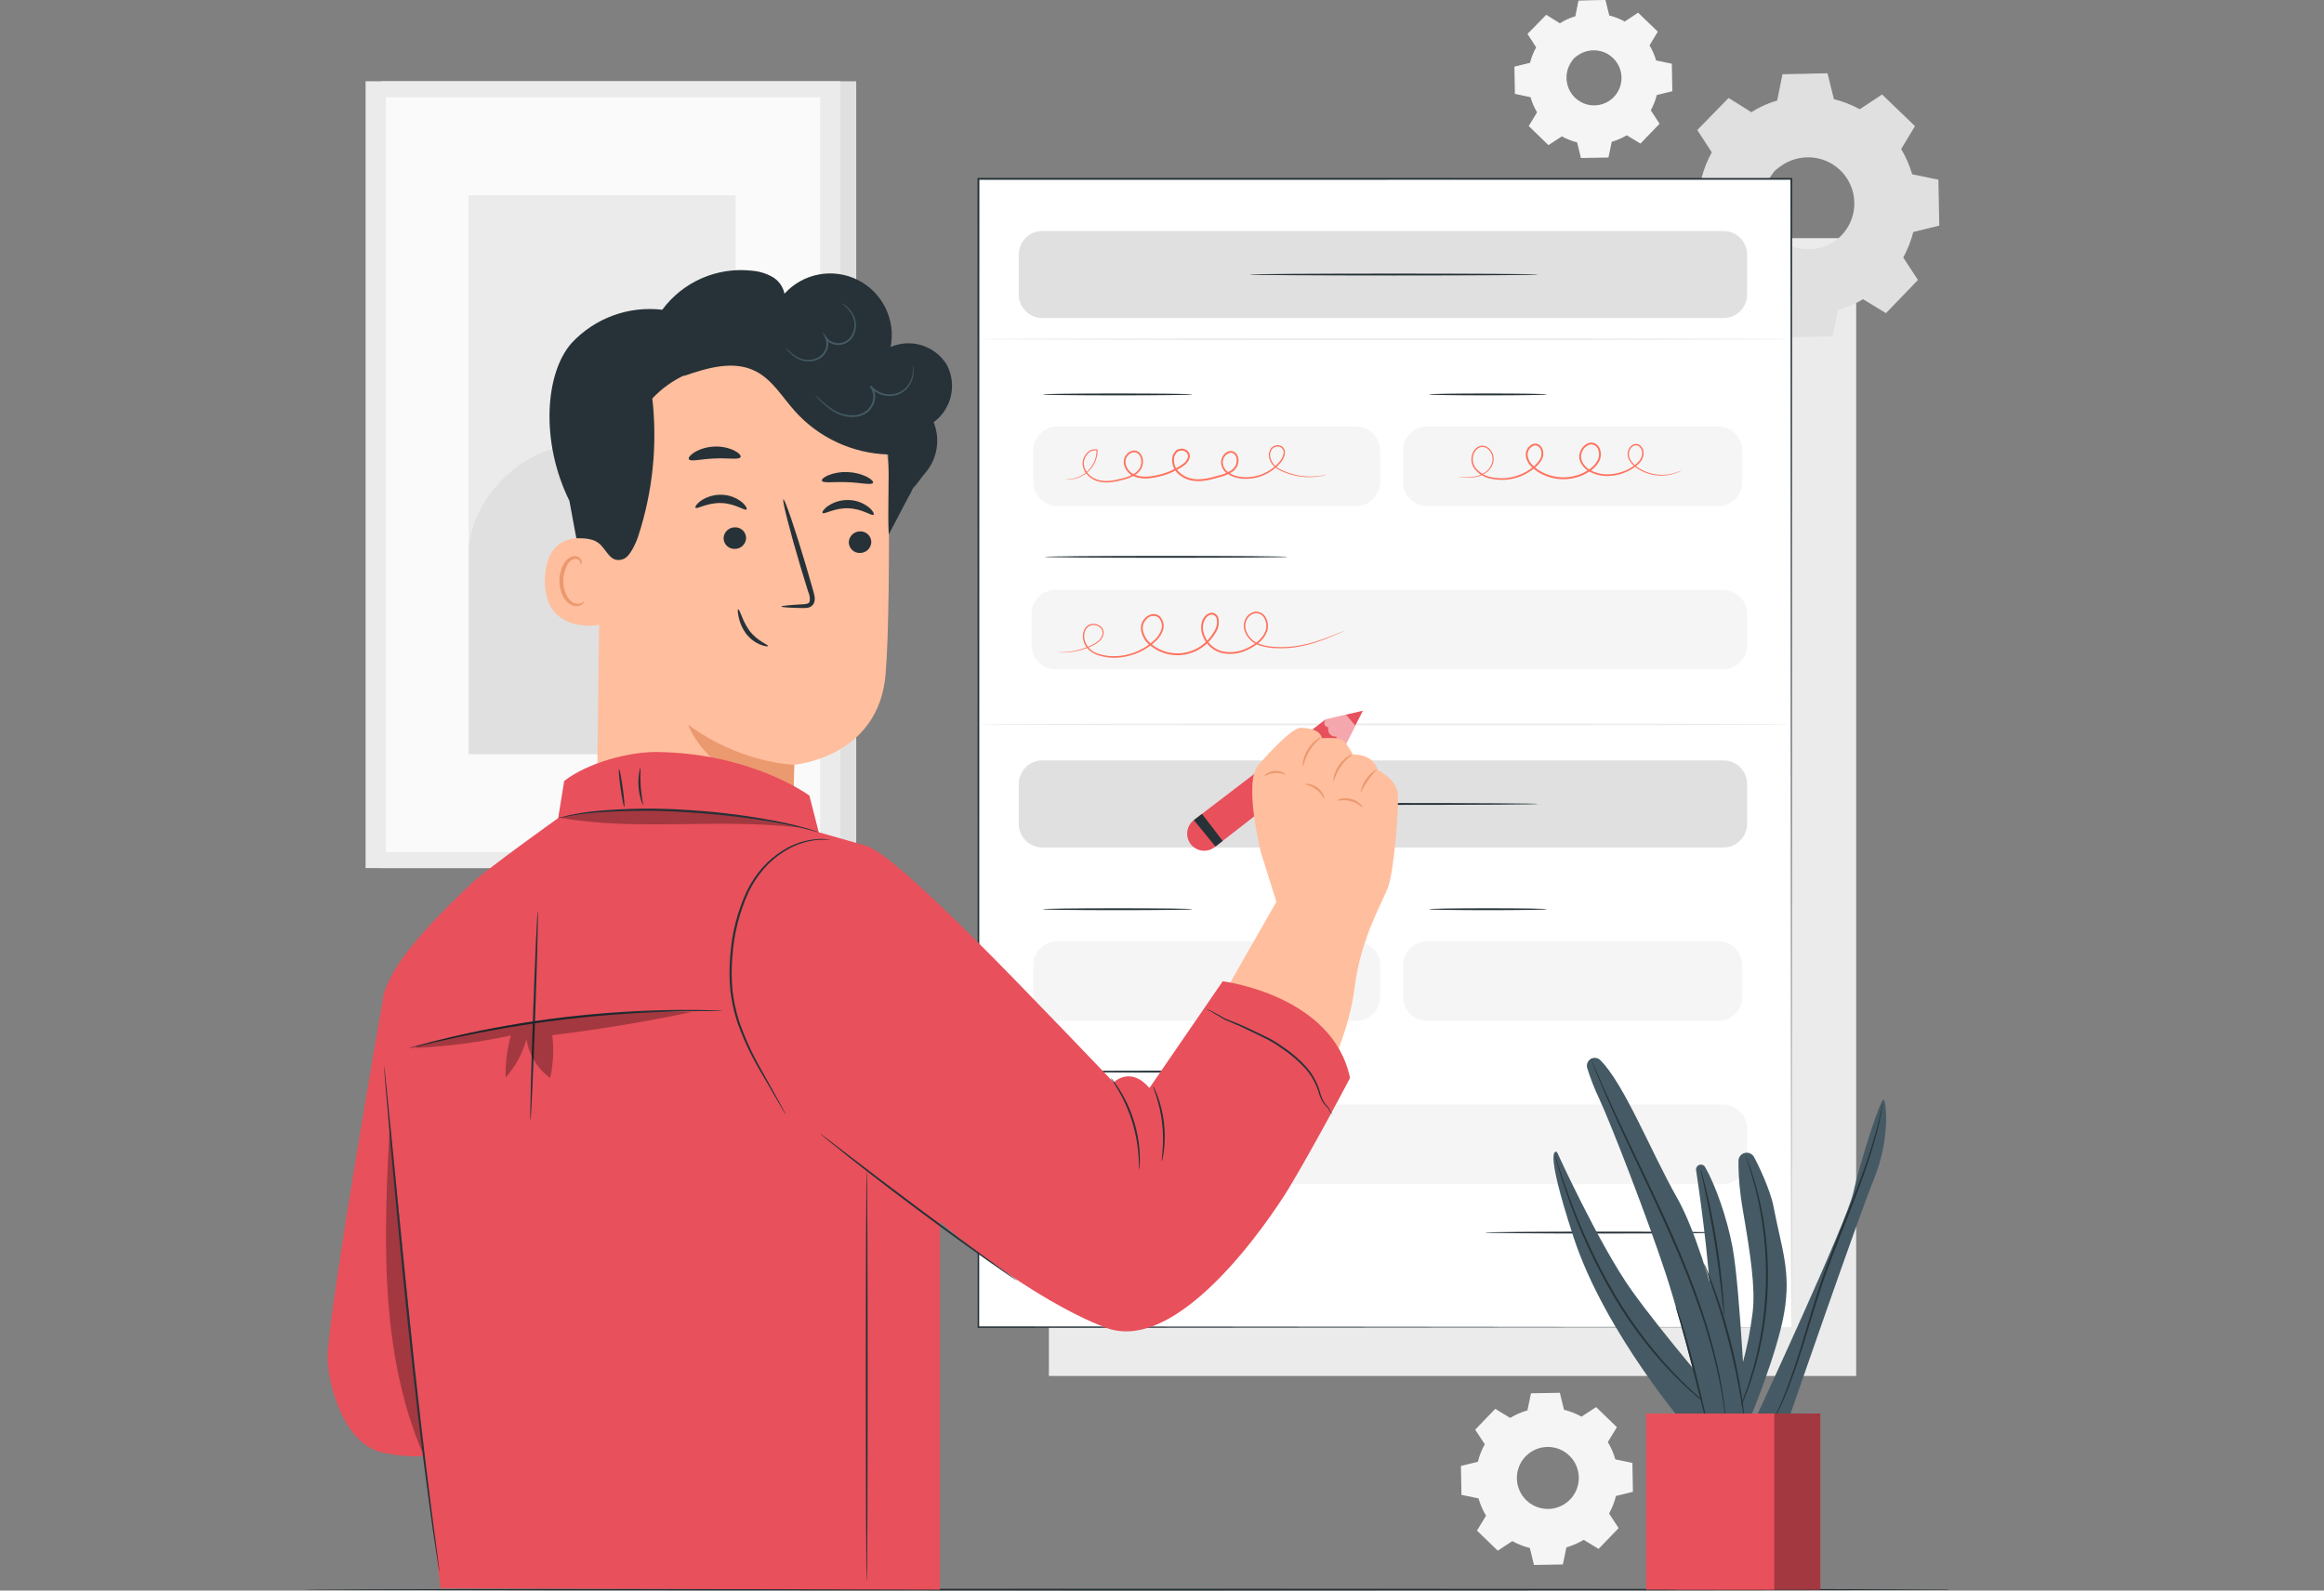 <svg width="650" height="445" viewBox="0 0 650 445" fill="none" xmlns="http://www.w3.org/2000/svg">
<rect x="0" y="0" width="650" height="445" fill="#808080" stroke="none"/>
<g clip-path="url(#clip0_16889_14361)">
<path d="M519.153 66.633H293.362V384.965H519.153V66.633Z" fill="#EBEBEB"/>
<path d="M489.833 31.408C492.126 30.021 494.594 28.947 497.172 28.214L498.683 20.939L510.957 20.724L512.723 27.94C515.325 28.581 517.83 29.568 520.171 30.874L526.374 26.802L535.205 35.341L531.36 41.69C532.746 43.987 533.818 46.459 534.55 49.041L541.813 50.555L542.029 62.846L534.823 64.615C534.182 67.22 533.197 69.727 531.893 72.071L535.958 78.283L527.433 87.127L521.091 83.276C518.797 84.664 516.329 85.738 513.751 86.47L512.239 93.745L499.965 93.96L498.199 86.743C495.597 86.102 493.093 85.115 490.752 83.81L484.549 87.881L475.718 79.343L479.563 72.993C478.177 70.696 477.104 68.224 476.373 65.643L469.109 64.129L468.893 51.839L476.1 50.069C476.741 47.464 477.726 44.956 479.03 42.612L474.964 36.401L483.49 27.557L489.833 31.408ZM496.375 47.781C494.566 49.657 493.354 52.028 492.89 54.595C492.427 57.161 492.735 59.808 493.773 62.199C494.812 64.591 496.536 66.62 498.727 68.031C500.917 69.442 503.476 70.17 506.081 70.124C508.685 70.078 511.217 69.26 513.356 67.773C515.496 66.287 517.147 64.198 518.102 61.771C519.056 59.344 519.27 56.689 518.717 54.14C518.164 51.592 516.869 49.264 514.995 47.453C513.751 46.25 512.283 45.304 510.674 44.67C509.065 44.036 507.347 43.725 505.618 43.755C503.888 43.786 502.182 44.157 500.597 44.847C499.011 45.538 497.576 46.535 496.375 47.781Z" fill="#E0E0E0"/>
<path d="M496.374 47.781C497.067 46.932 497.896 46.204 498.826 45.626C501.369 43.974 504.404 43.255 507.417 43.592C509.5 43.813 511.5 44.525 513.256 45.669C515.278 46.989 516.908 48.829 517.978 50.996C519.16 53.4 519.603 56.101 519.25 58.757C518.877 61.619 517.595 64.284 515.593 66.361C513.592 68.437 510.977 69.814 508.134 70.288C505.495 70.735 502.783 70.387 500.342 69.288C498.142 68.294 496.248 66.726 494.859 64.749C493.656 63.032 492.875 61.055 492.581 58.978C492.139 55.976 492.75 52.912 494.31 50.31C494.854 49.359 495.552 48.504 496.374 47.781C496.445 47.841 495.579 48.646 494.564 50.456C493.152 53.028 492.639 56 493.109 58.898C493.449 61.023 494.315 63.029 495.628 64.733C496.941 66.436 498.659 67.784 500.626 68.651C502.944 69.675 505.513 69.991 508.009 69.558C510.693 69.101 513.16 67.797 515.05 65.836C516.941 63.875 518.155 61.36 518.517 58.658C518.86 56.145 518.455 53.586 517.353 51.303C516.418 49.365 515.013 47.693 513.266 46.438C511.52 45.184 509.488 44.388 507.355 44.123C504.446 43.754 501.498 44.371 498.981 45.876C497.209 46.955 496.437 47.85 496.374 47.781Z" fill="#E0E0E0"/>
<path d="M489.83 31.408C489.688 31.347 489.552 31.274 489.421 31.191C489.123 31.019 488.723 30.787 488.205 30.487C487.096 29.832 485.503 28.889 483.426 27.661L483.574 27.641C481.404 29.918 478.551 32.912 475.1 36.534L475.122 36.296C476.362 38.173 477.739 40.259 479.213 42.491L479.287 42.602L479.222 42.721C477.937 45.051 476.968 47.542 476.339 50.128L476.304 50.274L476.157 50.31C473.913 50.868 471.483 51.472 468.956 52.1L469.161 51.834C469.237 55.704 469.319 59.811 469.404 64.123L469.168 63.837C471.417 64.302 473.895 64.812 476.434 65.337L476.619 65.375L476.671 65.557C477.401 68.109 478.466 70.553 479.839 72.824L479.941 72.993L479.839 73.162C478.65 75.132 477.339 77.305 476.004 79.518L475.95 79.1C478.727 81.779 481.722 84.667 484.791 87.628L484.354 87.587C486.285 86.317 488.406 84.922 490.554 83.509L490.735 83.39L490.925 83.496C493.239 84.782 495.714 85.754 498.284 86.388L498.499 86.441L498.552 86.656C499.106 88.916 499.712 91.382 500.323 93.872L499.957 93.59C503.843 93.52 508.008 93.445 512.23 93.368L511.87 93.668C512.347 91.37 512.862 88.891 513.38 86.393L513.427 86.169L513.646 86.107C516.189 85.383 518.624 84.324 520.887 82.957L520.894 82.953L521.092 82.835L521.285 82.953C523.414 84.246 525.528 85.529 527.626 86.804L527.16 86.864C530.042 83.877 532.884 80.93 535.688 78.023L535.644 78.488C534.277 76.397 532.922 74.325 531.581 72.275L531.458 72.087L531.568 71.891C532.857 69.576 533.831 67.1 534.466 64.527L534.519 64.311L534.734 64.259C537.171 63.662 539.574 63.074 541.942 62.495L541.668 62.851C541.598 58.656 541.531 54.559 541.464 50.561L541.741 50.896C539.277 50.379 536.856 49.871 534.479 49.373L534.278 49.331L534.223 49.133C533.502 46.58 532.445 44.134 531.079 41.86L530.977 41.69L531.079 41.521C532.401 39.346 533.683 37.237 534.934 35.178L534.985 35.566C531.885 32.557 528.958 29.715 526.171 27.011L526.531 27.044C524.345 28.471 522.295 29.809 520.318 31.1L520.18 31.19L520.037 31.11C517.72 29.811 515.24 28.826 512.663 28.181L512.516 28.144L512.481 27.999C511.848 25.374 511.277 23.01 510.738 20.777L510.959 20.947C506.204 21.01 502.153 21.063 498.685 21.109L498.847 20.974C498.225 23.875 497.714 26.256 497.289 28.239L497.273 28.311L497.203 28.331C495.267 28.869 493.388 29.593 491.591 30.493C491.023 30.79 490.589 31.017 490.271 31.184C490.13 31.27 489.983 31.345 489.83 31.408C489.961 31.306 490.097 31.213 490.239 31.129C490.52 30.956 490.945 30.697 491.533 30.382C493.317 29.427 495.195 28.662 497.137 28.097L497.051 28.189C497.451 26.201 497.931 23.814 498.516 20.905L498.542 20.773L498.679 20.77C502.147 20.694 506.197 20.605 510.951 20.5L511.129 20.496L511.172 20.671C511.726 22.9 512.312 25.261 512.963 27.88L512.781 27.699C515.407 28.338 517.936 29.326 520.301 30.637L520.021 30.647C521.992 29.346 524.036 27.997 526.214 26.56L526.406 26.433L526.573 26.594C529.37 29.288 532.309 32.117 535.421 35.114L535.602 35.288L535.471 35.504C534.227 37.567 532.949 39.686 531.638 41.86L531.638 41.521C533.042 43.842 534.13 46.34 534.873 48.949L534.617 48.709C536.996 49.202 539.418 49.704 541.882 50.214L542.154 50.27L542.159 50.549C542.233 54.545 542.309 58.642 542.387 62.839L542.393 63.126L542.113 63.195C539.744 63.779 537.342 64.37 534.908 64.97L535.176 64.702C534.529 67.339 533.533 69.878 532.215 72.251L532.201 71.868C533.544 73.918 534.9 75.987 536.269 78.078L536.433 78.328L536.226 78.543C533.425 81.45 530.583 84.398 527.702 87.389L527.493 87.606L527.236 87.449C525.139 86.177 523.025 84.893 520.894 83.6L521.284 83.6L521.277 83.603C518.957 85.006 516.459 86.092 513.852 86.833L514.118 86.547C513.598 89.044 513.082 91.523 512.605 93.821L512.543 94.115L512.244 94.12C508.021 94.192 503.856 94.263 499.97 94.33L499.675 94.335L499.604 94.048C498.996 91.557 498.394 89.091 497.842 86.83L498.11 87.098C495.478 86.446 492.944 85.445 490.576 84.123L490.947 84.11C488.796 85.519 486.673 86.909 484.74 88.175L484.504 88.33L484.303 88.134C481.24 85.166 478.253 82.271 475.482 79.585L475.289 79.398L475.428 79.168C476.77 76.959 478.088 74.791 479.283 72.824L479.282 73.162C477.887 70.838 476.807 68.338 476.071 65.728L476.308 65.948C473.77 65.414 471.294 64.893 469.047 64.42L468.814 64.371L468.81 64.134C468.744 59.821 468.682 55.714 468.623 51.843L468.619 51.627L468.828 51.577C471.359 50.963 473.792 50.373 476.039 49.828L475.858 50.01C476.512 47.386 477.513 44.863 478.834 42.505L478.842 42.734C477.387 40.49 476.026 38.393 474.802 36.506L474.718 36.377L474.825 36.267C478.317 32.686 481.205 29.725 483.401 27.473L483.47 27.404L483.551 27.454C485.577 28.717 487.135 29.687 488.222 30.365C488.734 30.69 489.129 30.942 489.423 31.129C489.565 31.212 489.701 31.306 489.83 31.408Z" fill="#E0E0E0"/>
<path d="M436.276 6.532C437.649 5.701 439.126 5.058 440.669 4.62L441.574 0.265L448.921 0.136L449.979 4.456C451.536 4.84 453.035 5.43 454.437 6.212L458.15 3.775L463.436 8.886L461.135 12.687C461.964 14.062 462.606 15.542 463.044 17.087L467.392 17.993L467.521 25.35L463.207 26.409C462.824 27.969 462.234 29.47 461.454 30.873L463.887 34.592L458.784 39.885L454.988 37.58C453.615 38.411 452.137 39.054 450.594 39.492L449.688 43.847L442.342 43.976L441.284 39.656C439.727 39.272 438.228 38.681 436.826 37.9L433.113 40.337L427.827 35.226L430.128 31.425C429.299 30.05 428.657 28.57 428.219 27.025L423.871 26.119L423.742 18.762L428.056 17.702C428.439 16.143 429.029 14.642 429.809 13.239L427.376 9.52L432.479 4.227L436.276 6.532ZM440.193 16.333C439.11 17.456 438.384 18.875 438.107 20.412C437.829 21.948 438.013 23.532 438.635 24.964C439.257 26.395 440.289 27.61 441.6 28.454C442.911 29.299 444.443 29.735 446.002 29.707C447.561 29.68 449.077 29.19 450.358 28.3C451.638 27.41 452.627 26.16 453.198 24.707C453.769 23.255 453.898 21.665 453.567 20.139C453.236 18.614 452.46 17.221 451.339 16.136C450.594 15.416 449.715 14.85 448.752 14.47C447.788 14.091 446.76 13.905 445.725 13.923C444.69 13.941 443.669 14.163 442.719 14.577C441.77 14.99 440.912 15.587 440.193 16.333Z" fill="#F5F5F5"/>
<path d="M440.192 16.332C440.607 15.825 441.103 15.389 441.66 15.043C443.182 14.053 444.999 13.623 446.802 13.825C448.049 13.958 449.246 14.384 450.297 15.068C451.508 15.859 452.484 16.96 453.124 18.258C453.832 19.696 454.097 21.313 453.885 22.903C453.662 24.616 452.895 26.212 451.697 27.454C450.498 28.697 448.933 29.521 447.231 29.805C445.652 30.073 444.028 29.865 442.567 29.207C441.25 28.612 440.117 27.673 439.285 26.49C438.565 25.462 438.097 24.279 437.922 23.035C437.657 21.238 438.023 19.404 438.956 17.846C439.282 17.277 439.7 16.765 440.192 16.332C440.235 16.369 439.716 16.851 439.109 17.934C438.263 19.474 437.956 21.253 438.237 22.987C438.441 24.259 438.959 25.46 439.745 26.48C440.531 27.5 441.56 28.306 442.737 28.826C444.125 29.439 445.662 29.627 447.157 29.368C448.763 29.095 450.24 28.314 451.371 27.14C452.503 25.966 453.23 24.461 453.447 22.844C453.652 21.339 453.41 19.808 452.75 18.441C452.19 17.281 451.349 16.28 450.304 15.529C449.258 14.778 448.042 14.302 446.765 14.143C445.024 13.922 443.259 14.292 441.752 15.192C440.692 15.838 440.229 16.374 440.192 16.332Z" fill="#F5F5F5"/>
<path d="M436.275 6.531C436.19 6.495 436.108 6.452 436.03 6.402C435.851 6.299 435.612 6.16 435.302 5.981C434.638 5.588 433.684 5.024 432.441 4.288L432.53 4.277L427.457 9.6L427.47 9.457C428.212 10.581 429.037 11.83 429.919 13.166L429.963 13.232L429.924 13.303C429.155 14.699 428.575 16.19 428.199 17.738L428.178 17.825L428.09 17.847C426.746 18.181 425.292 18.542 423.779 18.918L423.902 18.759C423.948 21.075 423.996 23.534 424.047 26.115L423.906 25.944C425.253 26.222 426.736 26.528 428.256 26.842L428.366 26.865L428.397 26.974C428.834 28.502 429.472 29.964 430.294 31.324L430.355 31.424L430.294 31.526C429.582 32.705 428.797 34.006 427.998 35.33L427.966 35.081C429.628 36.684 431.421 38.413 433.258 40.185L432.997 40.161C434.153 39.4 435.422 38.566 436.708 37.72L436.816 37.648L436.93 37.712C438.315 38.481 439.797 39.064 441.335 39.443L441.463 39.474L441.495 39.603C441.827 40.956 442.19 42.432 442.555 43.923L442.336 43.754C444.663 43.712 447.156 43.667 449.683 43.621L449.468 43.8C449.753 42.425 450.061 40.941 450.372 39.446L450.399 39.312L450.531 39.275C452.053 38.842 453.511 38.207 454.865 37.389L454.869 37.387L454.988 37.316L455.103 37.387C456.378 38.161 457.643 38.929 458.899 39.692L458.62 39.728C460.345 37.94 462.047 36.175 463.725 34.436L463.699 34.714C462.88 33.462 462.07 32.222 461.267 30.995L461.193 30.882L461.259 30.765C462.03 29.379 462.614 27.897 462.994 26.357L463.026 26.228L463.154 26.197C464.613 25.839 466.051 25.487 467.469 25.141L467.305 25.354C467.263 22.843 467.223 20.39 467.183 17.997L467.348 18.197C465.874 17.888 464.425 17.584 463.001 17.285L462.881 17.26L462.848 17.142C462.417 15.614 461.784 14.149 460.966 12.788L460.905 12.686L460.966 12.585C461.758 11.283 462.525 10.021 463.274 8.788L463.304 9.021C461.448 7.219 459.696 5.518 458.028 3.899L458.244 3.92C456.935 4.773 455.708 5.575 454.525 6.348L454.442 6.401L454.357 6.354C452.969 5.576 451.485 4.986 449.942 4.6L449.854 4.578L449.833 4.491C449.454 2.92 449.113 1.505 448.79 0.168L448.922 0.27C446.076 0.307 443.651 0.339 441.575 0.367L441.672 0.286C441.3 2.023 440.994 3.447 440.74 4.634L440.73 4.678L440.688 4.69C439.529 5.012 438.404 5.445 437.328 5.984C436.989 6.162 436.729 6.298 436.538 6.397C436.454 6.449 436.366 6.494 436.275 6.531C436.353 6.471 436.435 6.415 436.52 6.364C436.688 6.261 436.942 6.106 437.294 5.918C438.362 5.346 439.486 4.888 440.648 4.55L440.597 4.605C440.836 3.415 441.124 1.986 441.474 0.244L441.49 0.165L441.571 0.164C443.647 0.118 446.072 0.065 448.918 0.002L449.024 0L449.05 0.104C449.381 1.439 449.732 2.852 450.122 4.42L450.013 4.311C451.585 4.694 453.099 5.286 454.514 6.07L454.347 6.076C455.527 5.297 456.75 4.49 458.054 3.63L458.169 3.554L458.269 3.65C459.943 5.262 461.702 6.956 463.565 8.75L463.673 8.854L463.595 8.983C462.85 10.219 462.088 11.483 461.301 12.788L461.301 12.586C462.141 13.975 462.792 15.47 463.237 17.032L463.084 16.888C464.508 17.183 465.958 17.484 467.433 17.789L467.596 17.823L467.599 17.99C467.643 20.382 467.689 22.834 467.735 25.346L467.738 25.518L467.571 25.559C466.153 25.909 464.715 26.263 463.258 26.622L463.418 26.462C463.031 28.04 462.435 29.56 461.646 30.981L461.638 30.751C462.442 31.978 463.253 33.217 464.073 34.468L464.171 34.618L464.047 34.747C462.37 36.487 460.669 38.252 458.945 40.042L458.82 40.172L458.666 40.078C457.41 39.316 456.145 38.548 454.869 37.774L455.103 37.774L455.099 37.776C453.71 38.615 452.215 39.266 450.654 39.709L450.813 39.538C450.502 41.033 450.193 42.517 449.907 43.892L449.871 44.068L449.691 44.071C447.164 44.114 444.67 44.157 442.344 44.197L442.167 44.2L442.125 44.028C441.761 42.537 441.401 41.061 441.071 39.708L441.231 39.868C439.655 39.478 438.139 38.879 436.721 38.087L436.943 38.079C435.655 38.922 434.385 39.755 433.227 40.513L433.087 40.605L432.966 40.488C431.133 38.712 429.344 36.978 427.686 35.371L427.57 35.259L427.653 35.121C428.457 33.799 429.245 32.501 429.961 31.324L429.96 31.526C429.125 30.134 428.479 28.638 428.038 27.076L428.18 27.207C426.661 26.888 425.179 26.576 423.833 26.293L423.694 26.263L423.692 26.122C423.652 23.54 423.615 21.081 423.58 18.764L423.578 18.635L423.702 18.605C425.217 18.237 426.674 17.884 428.019 17.558L427.911 17.667C428.302 16.096 428.901 14.586 429.692 13.174L429.697 13.312C428.826 11.968 428.012 10.713 427.278 9.583L427.228 9.506L427.292 9.44C429.383 7.297 431.111 5.524 432.426 4.176L432.467 4.135L432.515 4.165C433.729 4.921 434.661 5.502 435.312 5.907L436.031 6.365C436.116 6.415 436.197 6.47 436.275 6.531Z" fill="#F5F5F5"/>
<path d="M239.476 22.737H106.672V242.868H239.476V22.737Z" fill="#E0E0E0"/>
<path d="M235.059 22.737H102.255V242.868H235.059V22.737Z" fill="#EBEBEB"/>
<path d="M229.402 27.201H107.908V238.404H229.402V27.201Z" fill="#FAFAFA"/>
<path d="M205.75 54.645H131.042V210.96H205.75V54.645Z" fill="#EBEBEB"/>
<path d="M131.039 155.645C130.866 141.043 143.978 126.788 158.417 124.749C165.303 123.777 172.619 125.146 179.053 122.504C190.537 117.788 194.191 102.509 205.748 97.978L206.275 210.959H131.039V155.645Z" fill="#E0E0E0"/>
<path d="M422.381 396.694C423.889 395.782 425.513 395.075 427.208 394.593L428.202 389.809L436.275 389.667L437.437 394.413C439.148 394.835 440.795 395.484 442.335 396.343L446.415 393.665L452.223 399.281L449.694 403.457C450.606 404.967 451.311 406.594 451.792 408.292L456.569 409.287L456.711 417.371L451.971 418.534C451.55 420.248 450.902 421.897 450.045 423.439L452.718 427.524L447.111 433.341L442.94 430.808C441.431 431.721 439.808 432.427 438.112 432.909L437.118 437.693L429.045 437.835L427.884 433.089C426.172 432.667 424.525 432.018 422.986 431.159L418.906 433.837L413.097 428.221L415.626 424.045C414.715 422.534 414.009 420.908 413.529 419.21L408.751 418.215L408.609 410.131L413.349 408.967C413.77 407.254 414.418 405.605 415.276 404.063L412.602 399.978L418.209 394.161L422.381 396.694ZM426.684 407.463C425.494 408.697 424.697 410.256 424.392 411.944C424.088 413.632 424.29 415.373 424.973 416.946C425.656 418.519 426.79 419.854 428.231 420.781C429.672 421.709 431.355 422.188 433.068 422.158C434.78 422.128 436.446 421.59 437.853 420.612C439.26 419.634 440.346 418.26 440.974 416.664C441.602 415.068 441.742 413.321 441.379 411.645C441.015 409.969 440.163 408.438 438.931 407.247C438.113 406.456 437.147 405.834 436.088 405.417C435.03 404.999 433.9 404.795 432.763 404.815C431.626 404.835 430.504 405.079 429.461 405.533C428.418 405.988 427.474 406.643 426.684 407.463Z" fill="#F5F5F5"/>
<path d="M538.969 444.735C538.969 444.735 539.447 444.716 540.42 444.706C541.404 444.7 542.868 444.691 544.838 444.678V444.793C522.014 444.912 429.058 445 317.931 445C253.638 444.97 195.444 444.942 153.309 444.922C132.253 444.887 115.212 444.858 103.423 444.838C97.541 444.817 92.971 444.8 89.86 444.789C88.317 444.777 87.138 444.768 86.333 444.762C85.538 444.754 85.131 444.735 85.131 444.735C85.131 444.735 85.538 444.717 86.333 444.708C87.138 444.702 88.317 444.694 89.86 444.682C92.971 444.671 97.541 444.654 103.423 444.632C115.212 444.613 132.253 444.584 153.309 444.548C195.444 444.529 253.638 444.501 317.931 444.471C429.058 444.471 522.014 444.559 544.838 444.678V444.793C542.868 444.78 541.404 444.771 540.42 444.765C539.447 444.755 538.969 444.735 538.969 444.735Z" fill="#263238"/>
<path d="M501.024 50.041H273.655V371.298H501.024V50.041Z" fill="white"/>
<path d="M501.022 371.298C501.02 369.161 500.924 239.827 500.782 50.041L501.022 50.281C432.265 50.289 355.041 50.297 273.68 50.305H273.654L273.918 50.041C273.899 170.428 273.881 281.751 273.867 371.298L273.654 371.083C411.755 371.214 499.263 371.296 501.022 371.298C499.264 371.299 411.755 371.382 273.654 371.512L273.44 371.512V371.298C273.426 281.751 273.408 170.428 273.389 50.041V49.776H273.68C355.041 49.785 432.265 49.793 501.022 49.8H501.263L501.262 50.041C501.12 239.827 501.024 369.163 501.022 371.298Z" fill="#263238"/>
<path d="M295.752 263.336H379.246C381.045 263.336 382.771 264.052 384.043 265.326C385.315 266.6 386.03 268.328 386.03 270.129V278.827C386.03 280.629 385.315 282.357 384.043 283.631C382.771 284.905 381.045 285.621 379.246 285.621H295.752C293.953 285.621 292.227 284.905 290.955 283.631C289.683 282.357 288.968 280.629 288.968 278.827V270.129C288.968 269.237 289.143 268.354 289.484 267.53C289.825 266.705 290.325 265.957 290.955 265.326C291.585 264.695 292.333 264.194 293.156 263.853C293.979 263.512 294.861 263.336 295.752 263.336Z" fill="#F5F5F5"/>
<path d="M480.521 263.336H399.181C395.434 263.336 392.397 266.377 392.397 270.129V278.827C392.397 282.579 395.434 285.621 399.181 285.621H480.521C484.268 285.621 487.305 282.579 487.305 278.827V270.129C487.305 266.377 484.268 263.336 480.521 263.336Z" fill="#F5F5F5"/>
<path d="M481.864 309.015H295.294C291.548 309.015 288.51 312.056 288.51 315.808V324.506C288.51 328.258 291.548 331.3 295.294 331.3H481.864C485.611 331.3 488.649 328.258 488.649 324.506V315.808C488.649 312.056 485.611 309.015 481.864 309.015Z" fill="#F5F5F5"/>
<path d="M333.536 254.37C333.536 254.516 324.154 254.634 312.585 254.634C301.011 254.634 291.632 254.516 291.632 254.37C291.632 254.223 301.011 254.105 312.585 254.105C324.154 254.105 333.536 254.223 333.536 254.37Z" fill="#263238"/>
<path d="M432.661 254.37C432.661 254.516 425.274 254.634 416.164 254.634C407.051 254.634 399.666 254.516 399.666 254.37C399.666 254.223 407.051 254.105 416.164 254.105C425.274 254.105 432.661 254.223 432.661 254.37Z" fill="#263238"/>
<path d="M360.126 299.817C360.126 299.963 344.909 300.081 326.143 300.081C307.37 300.081 292.157 299.963 292.157 299.817C292.157 299.671 307.37 299.552 326.143 299.552C344.909 299.552 360.126 299.671 360.126 299.817Z" fill="#263238"/>
<path d="M482.048 212.744H291.541C287.894 212.744 284.938 215.704 284.938 219.356V230.494C284.938 234.145 287.894 237.105 291.541 237.105H482.048C485.694 237.105 488.65 234.145 488.65 230.494V219.356C488.65 215.704 485.694 212.744 482.048 212.744Z" fill="#E0E0E0"/>
<path d="M430.185 224.925C430.185 225.071 412.111 225.189 389.82 225.189C367.522 225.189 349.452 225.071 349.452 224.925C349.452 224.779 367.522 224.66 389.82 224.66C412.111 224.66 430.185 224.779 430.185 224.925Z" fill="#263238"/>
<path d="M482.048 64.629H291.541C287.894 64.629 284.938 67.589 284.938 71.241V82.379C284.938 86.03 287.894 88.99 291.541 88.99H482.048C485.694 88.99 488.65 86.03 488.65 82.379V71.241C488.65 67.589 485.694 64.629 482.048 64.629Z" fill="#E0E0E0"/>
<path d="M430.185 76.81C430.185 76.956 412.111 77.074 389.82 77.074C367.522 77.074 349.452 76.956 349.452 76.81C349.452 76.664 367.522 76.545 389.82 76.545C412.111 76.545 430.185 76.664 430.185 76.81Z" fill="#263238"/>
<path d="M501.021 94.889C501.021 95.035 450.073 95.153 387.24 95.153C324.385 95.153 273.448 95.035 273.448 94.889C273.448 94.743 324.385 94.624 387.24 94.624C450.073 94.624 501.021 94.743 501.021 94.889Z" fill="#EBEBEB"/>
<path d="M501.021 202.656C501.021 202.802 450.073 202.92 387.24 202.92C324.385 202.92 273.448 202.802 273.448 202.656C273.448 202.51 324.385 202.391 387.24 202.391C450.073 202.391 501.021 202.51 501.021 202.656Z" fill="#EBEBEB"/>
<path d="M295.752 119.311H379.246C381.045 119.311 382.771 120.027 384.043 121.301C385.315 122.575 386.03 124.303 386.03 126.105V134.803C386.03 136.604 385.315 138.332 384.043 139.606C382.771 140.88 381.045 141.596 379.246 141.596H295.752C293.953 141.596 292.227 140.88 290.955 139.606C289.683 138.332 288.968 136.604 288.968 134.803V126.105C288.968 125.213 289.143 124.329 289.484 123.505C289.825 122.681 290.325 121.932 290.955 121.301C291.585 120.67 292.333 120.17 293.156 119.828C293.979 119.487 294.861 119.311 295.752 119.311Z" fill="#F5F5F5"/>
<path d="M480.521 119.311H399.181C395.434 119.311 392.397 122.353 392.397 126.105V134.803C392.397 138.554 395.434 141.596 399.181 141.596H480.521C484.268 141.596 487.305 138.554 487.305 134.803V126.105C487.305 122.353 484.268 119.311 480.521 119.311Z" fill="#F5F5F5"/>
<path d="M481.864 164.99H295.294C291.548 164.99 288.51 168.032 288.51 171.784V180.482C288.51 184.234 291.548 187.275 295.294 187.275H481.864C485.611 187.275 488.649 184.234 488.649 180.482V171.784C488.649 168.032 485.611 164.99 481.864 164.99Z" fill="#F5F5F5"/>
<path d="M333.536 110.345C333.536 110.491 324.154 110.61 312.585 110.61C301.011 110.61 291.632 110.491 291.632 110.345C291.632 110.199 301.011 110.081 312.585 110.081C324.154 110.081 333.536 110.199 333.536 110.345Z" fill="#263238"/>
<path d="M432.661 110.345C432.661 110.491 425.274 110.61 416.164 110.61C407.051 110.61 399.666 110.491 399.666 110.345C399.666 110.199 407.051 110.081 416.164 110.081C425.274 110.081 432.661 110.199 432.661 110.345Z" fill="#263238"/>
<path d="M360.126 155.792C360.126 155.939 344.909 156.057 326.143 156.057C307.37 156.057 292.157 155.939 292.157 155.792C292.157 155.646 307.37 155.528 326.143 155.528C344.909 155.528 360.126 155.646 360.126 155.792Z" fill="#263238"/>
<path d="M481.628 344.842C481.628 344.988 466.786 345.107 448.481 345.107C430.17 345.107 415.33 344.988 415.33 344.842C415.33 344.696 430.17 344.578 448.481 344.578C466.786 344.578 481.628 344.696 481.628 344.842Z" fill="#263238"/>
<path d="M371.121 132.797C370.607 132.964 370.082 133.095 369.55 133.191C365.567 133.923 361.455 133.333 357.837 131.511C357.165 131.16 356.556 130.699 356.036 130.146C355.475 129.543 355.099 128.791 354.953 127.98C354.861 127.547 354.86 127.099 354.95 126.666C355.04 126.232 355.219 125.822 355.475 125.461C355.775 125.088 356.179 124.812 356.634 124.667C357.09 124.522 357.579 124.514 358.039 124.644C358.282 124.717 358.508 124.839 358.701 125.003C358.895 125.166 359.053 125.369 359.166 125.596C359.387 126.057 359.454 126.576 359.357 127.078C359.145 128.063 358.658 128.967 357.954 129.685C356.567 131.246 354.819 132.441 352.864 133.167C350.768 133.963 348.495 134.17 346.291 133.765C345.121 133.56 344.018 133.075 343.077 132.35C342.569 131.978 342.16 131.487 341.888 130.918C341.615 130.35 341.487 129.724 341.514 129.094C341.583 128.451 341.825 127.839 342.214 127.323C342.594 126.769 343.162 126.371 343.812 126.205C344.156 126.132 344.512 126.152 344.845 126.262C345.179 126.372 345.477 126.568 345.71 126.831C346.156 127.354 346.398 128.02 346.391 128.708C346.407 129.382 346.246 130.049 345.923 130.642C345.583 131.225 345.111 131.721 344.546 132.09C343.419 132.764 342.194 133.256 340.915 133.549C338.451 134.25 335.758 135.005 333.02 134.389C331.647 134.088 330.388 133.404 329.387 132.416C328.871 131.913 328.464 131.308 328.193 130.639C327.922 129.97 327.793 129.253 327.813 128.531C327.821 128.067 327.922 127.609 328.111 127.185C328.299 126.761 328.572 126.38 328.911 126.064C329.285 125.768 329.735 125.584 330.209 125.533C330.683 125.483 331.161 125.568 331.589 125.778C332.031 125.978 332.389 126.327 332.6 126.764C332.799 127.205 332.841 127.7 332.721 128.168C332.443 129.024 331.885 129.762 331.136 130.261C328.417 132.138 325.284 133.33 322.006 133.736C320.412 134.016 318.772 133.872 317.251 133.319C316.501 133.017 315.839 132.529 315.328 131.902C314.817 131.275 314.473 130.528 314.328 129.731C314.207 128.93 314.388 128.113 314.835 127.438C315.282 126.763 315.963 126.278 316.746 126.077C317.143 126.001 317.554 126.033 317.934 126.17C318.315 126.307 318.652 126.544 318.911 126.855C319.392 127.454 319.659 128.197 319.671 128.966C319.708 129.708 319.548 130.447 319.207 131.107C318.846 131.731 318.354 132.269 317.766 132.685C316.631 133.429 315.37 133.959 314.044 134.246C311.557 134.909 308.936 135.371 306.617 134.515C305.504 134.105 304.527 133.392 303.796 132.457C303.087 131.573 302.731 130.457 302.796 129.325C302.901 128.271 303.382 127.292 304.151 126.565C304.5 126.217 304.93 125.961 305.403 125.819C305.875 125.678 306.375 125.656 306.858 125.755L306.967 125.783L306.971 125.892C307.014 127.88 306.303 129.811 304.981 131.294C304.033 132.405 302.806 133.242 301.427 133.72C300.571 134.012 299.665 134.128 298.764 134.061C298.457 134.023 298.153 133.965 297.853 133.89C299.035 134.085 300.247 133.975 301.375 133.571C302.712 133.077 303.895 132.24 304.807 131.145C306.065 129.696 306.732 127.826 306.675 125.907L306.787 126.043C306.353 125.96 305.905 125.986 305.484 126.118C305.062 126.25 304.68 126.485 304.37 126.801C303.668 127.477 303.232 128.383 303.141 129.353C302.986 131.384 304.62 133.386 306.754 134.148C308.934 134.942 311.467 134.501 313.934 133.829C315.205 133.548 316.414 133.038 317.502 132.322C318.033 131.943 318.477 131.455 318.805 130.891C319.104 130.303 319.242 129.646 319.207 128.988C319.197 128.324 318.967 127.682 318.553 127.164C318.348 126.916 318.081 126.728 317.78 126.62C317.478 126.512 317.152 126.487 316.837 126.548C316.177 126.728 315.607 127.145 315.234 127.72C314.861 128.294 314.712 128.985 314.815 129.663C314.95 130.373 315.262 131.039 315.722 131.597C316.182 132.155 316.775 132.587 317.446 132.855C318.887 133.369 320.437 133.498 321.943 133.228C325.13 132.827 328.175 131.666 330.821 129.842C331.471 129.413 331.959 128.78 332.21 128.043C332.308 127.692 332.276 127.318 332.12 126.989C331.964 126.661 331.694 126.4 331.361 126.254C331.025 126.089 330.65 126.021 330.278 126.058C329.906 126.096 329.551 126.237 329.255 126.466C328.97 126.735 328.742 127.059 328.585 127.419C328.428 127.778 328.345 128.166 328.341 128.558C328.324 129.206 328.442 129.851 328.687 130.452C328.932 131.052 329.299 131.595 329.764 132.046C330.694 132.963 331.864 133.597 333.139 133.876C335.694 134.459 338.315 133.751 340.772 133.05C341.999 132.774 343.175 132.307 344.257 131.666C344.757 131.343 345.175 130.908 345.478 130.396C345.758 129.882 345.899 129.304 345.886 128.719C345.897 128.153 345.703 127.603 345.341 127.169C345.167 126.97 344.944 126.821 344.694 126.737C344.443 126.652 344.175 126.637 343.917 126.691C343.393 126.869 342.933 127.195 342.592 127.631C342.251 128.067 342.045 128.593 341.998 129.145C341.979 129.694 342.094 130.24 342.335 130.735C342.575 131.229 342.934 131.657 343.378 131.98C344.257 132.659 345.287 133.114 346.379 133.308C348.501 133.705 350.69 133.514 352.711 132.756C354.606 132.063 356.301 130.915 357.65 129.413C358.307 128.754 358.765 127.922 358.971 127.014C359.08 126.608 359.034 126.177 358.841 125.804C358.647 125.432 358.322 125.145 357.928 125.001C357.539 124.891 357.126 124.897 356.74 125.017C356.354 125.138 356.012 125.368 355.754 125.681C355.526 126.002 355.367 126.367 355.286 126.752C355.205 127.138 355.204 127.536 355.284 127.922C355.449 128.647 355.778 129.323 356.245 129.9C356.713 130.478 357.306 130.94 357.979 131.252C360.142 132.37 362.505 133.048 364.931 133.248C366.465 133.375 368.01 133.32 369.532 133.085C370.053 132.998 370.45 132.927 370.715 132.867C370.848 132.832 370.984 132.808 371.121 132.797Z" fill="#FF725E"/>
<path d="M470.367 131.586C469.965 131.841 469.538 132.054 469.092 132.221C467.82 132.733 466.468 133.017 465.097 133.06C462.914 133.138 460.75 132.632 458.829 131.593C457.593 130.983 456.54 130.056 455.777 128.907C455.363 128.249 455.172 127.475 455.229 126.7C455.276 126.29 455.404 125.893 455.607 125.533C455.809 125.174 456.081 124.858 456.407 124.606C456.762 124.335 457.196 124.191 457.642 124.196C458.102 124.216 458.54 124.402 458.873 124.721C459.19 125.048 459.429 125.444 459.571 125.878C459.714 126.311 459.756 126.772 459.695 127.224C459.536 128.144 459.09 128.99 458.422 129.64C457.76 130.302 457.013 130.872 456.202 131.337C454.509 132.333 452.616 132.94 450.66 133.112C448.573 133.345 446.464 132.951 444.601 131.98C443.621 131.457 442.807 130.668 442.252 129.705C441.969 129.205 441.787 128.654 441.714 128.084C441.668 127.5 441.753 126.914 441.963 126.367C442.159 125.805 442.477 125.295 442.895 124.872C443.313 124.45 443.821 124.126 444.38 123.926C444.68 123.831 444.997 123.798 445.31 123.829C445.623 123.861 445.927 123.955 446.203 124.108C446.75 124.415 447.18 124.896 447.425 125.475C447.663 126.042 447.774 126.654 447.751 127.268C447.728 127.883 447.571 128.485 447.291 129.032C446.717 130.106 445.888 131.02 444.875 131.694C442.866 133.094 440.51 133.91 438.067 134.051C435.625 134.192 433.19 133.668 431.022 132.535C429.953 131.989 428.985 131.266 428.157 130.397C427.288 129.529 426.78 128.363 426.735 127.135C426.748 126.515 426.939 125.912 427.285 125.398C427.632 124.884 428.119 124.482 428.689 124.239C428.988 124.125 429.31 124.085 429.627 124.123C429.944 124.161 430.248 124.276 430.511 124.457C431.007 124.82 431.362 125.344 431.517 125.94C431.66 126.503 431.672 127.092 431.554 127.662C431.435 128.231 431.188 128.766 430.833 129.226C430.18 130.097 429.391 130.858 428.497 131.48C426.869 132.677 425.006 133.515 423.03 133.938C421.055 134.361 419.012 134.36 417.037 133.934C415.203 133.596 413.553 132.606 412.39 131.147C411.853 130.433 411.552 129.569 411.529 128.676C411.508 127.825 411.72 126.985 412.14 126.246C412.337 125.884 412.604 125.565 412.926 125.309C413.248 125.052 413.617 124.862 414.013 124.75C414.397 124.664 414.795 124.663 415.178 124.749C415.562 124.834 415.921 125.004 416.232 125.246C416.781 125.685 417.207 126.259 417.469 126.911C417.731 127.564 417.82 128.274 417.728 128.971C417.518 130.168 416.881 131.248 415.936 132.01C415.164 132.651 414.259 133.111 413.286 133.356C411.95 133.655 410.574 133.741 409.21 133.611L408.154 133.518C408.033 133.512 407.913 133.494 407.795 133.465C407.916 133.453 408.037 133.452 408.157 133.464L409.216 133.505C410.565 133.589 411.919 133.471 413.233 133.157C414.168 132.904 415.036 132.447 415.773 131.818C416.656 131.087 417.247 130.061 417.435 128.929C417.512 128.288 417.424 127.637 417.178 127.039C416.932 126.441 416.537 125.917 416.031 125.516C415.76 125.307 415.446 125.161 415.112 125.088C414.777 125.016 414.431 125.018 414.098 125.096C413.75 125.199 413.427 125.37 413.146 125.6C412.865 125.83 412.633 126.113 412.463 126.434C412.066 127.123 411.878 127.915 411.924 128.71C411.97 129.505 412.247 130.269 412.721 130.908C413.833 132.277 415.399 133.199 417.134 133.506C419.046 133.908 421.022 133.9 422.93 133.483C424.839 133.066 426.638 132.249 428.209 131.087C429.057 130.494 429.805 129.771 430.425 128.943C430.738 128.543 430.955 128.078 431.06 127.581C431.165 127.085 431.156 126.571 431.032 126.079C430.908 125.598 430.623 125.173 430.225 124.878C430.028 124.742 429.801 124.656 429.564 124.629C429.327 124.601 429.087 124.633 428.865 124.72C428.394 124.929 427.993 125.268 427.708 125.697C427.422 126.126 427.265 126.627 427.253 127.143C427.302 128.238 427.762 129.274 428.542 130.044C429.331 130.868 430.252 131.553 431.268 132.07C433.352 133.156 435.691 133.658 438.036 133.523C440.38 133.387 442.641 132.606 444.57 131.266C445.512 130.643 446.285 129.796 446.822 128.802C447.069 128.323 447.209 127.796 447.231 127.258C447.254 126.72 447.158 126.183 446.952 125.686C446.78 125.208 446.435 124.813 445.985 124.578C445.536 124.343 445.015 124.285 444.526 124.417C444.042 124.595 443.603 124.878 443.242 125.247C442.88 125.615 442.605 126.059 442.435 126.546C442.251 127.02 442.175 127.529 442.212 128.036C442.277 128.538 442.439 129.024 442.687 129.465C443.196 130.35 443.942 131.075 444.841 131.556C446.617 132.485 448.629 132.865 450.621 132.649C452.511 132.49 454.341 131.913 455.98 130.958C456.76 130.518 457.478 129.976 458.117 129.346C458.726 128.763 459.137 128.003 459.29 127.173C459.345 126.783 459.312 126.386 459.193 126.011C459.075 125.636 458.873 125.292 458.604 125.005C458.343 124.751 457.998 124.601 457.634 124.583C457.271 124.565 456.913 124.68 456.628 124.907C456.341 125.129 456.1 125.405 455.921 125.719C455.741 126.034 455.626 126.382 455.582 126.742C455.528 127.442 455.698 128.14 456.067 128.737C456.791 129.842 457.793 130.738 458.971 131.334C460.499 132.176 462.189 132.683 463.927 132.819C465.666 132.954 467.414 132.717 469.054 132.121C469.928 131.808 470.35 131.552 470.367 131.586Z" fill="#FF725E"/>
<path d="M376.059 176.453C375.935 176.53 375.805 176.596 375.67 176.651C375.385 176.78 374.999 176.955 374.505 177.179C373.477 177.634 371.957 178.301 369.956 179.054C367.524 179.986 365.001 180.659 362.429 181.06C360.818 181.295 359.19 181.394 357.562 181.355C355.723 181.387 353.892 181.11 352.145 180.536C351.165 180.203 350.28 179.64 349.564 178.893C348.848 178.146 348.322 177.237 348.03 176.244C347.877 175.705 347.833 175.14 347.902 174.584C347.97 174.028 348.15 173.491 348.429 173.005C348.71 172.487 349.111 172.044 349.6 171.715C350.088 171.385 350.648 171.179 351.233 171.113C351.851 171.101 352.458 171.273 352.976 171.609C353.495 171.944 353.902 172.427 354.145 172.995C354.7 174.12 354.792 175.417 354.402 176.608C353.978 177.797 353.245 178.852 352.277 179.661C351.314 180.49 350.242 181.182 349.091 181.718C346.72 182.952 343.98 183.273 341.389 182.62C340.05 182.207 338.846 181.441 337.904 180.402C336.963 179.363 336.318 178.089 336.038 176.714C335.912 176.003 335.907 175.276 336.023 174.564C336.128 173.827 336.429 173.131 336.896 172.552C337.122 172.235 337.414 171.97 337.751 171.775C338.088 171.581 338.463 171.46 338.85 171.423C339.26 171.418 339.661 171.542 339.996 171.777C340.332 172.012 340.587 172.346 340.724 172.733C340.917 173.464 340.95 174.228 340.82 174.973C340.691 175.719 340.403 176.427 339.975 177.051C339.226 178.329 338.264 179.469 337.132 180.424C334.908 182.333 332.065 183.362 329.136 183.317C326.208 183.272 323.397 182.156 321.234 180.179C320.183 179.215 319.462 177.943 319.174 176.545C319.036 175.84 319.083 175.111 319.309 174.429C319.556 173.762 319.964 173.167 320.498 172.698C321.024 172.218 321.683 171.907 322.388 171.808C322.746 171.762 323.11 171.793 323.455 171.901C323.8 172.009 324.117 172.191 324.385 172.433C324.861 172.929 325.196 173.544 325.356 174.213C325.515 174.882 325.493 175.582 325.293 176.24C324.895 177.476 324.168 178.58 323.189 179.432C320.547 181.893 317.195 183.454 313.613 183.892C311.427 184.183 309.203 183.983 307.103 183.308C306.105 182.973 305.191 182.425 304.425 181.701C303.686 180.995 303.179 180.079 302.974 179.077C302.754 178.122 302.847 177.122 303.238 176.225C303.425 175.791 303.718 175.411 304.09 175.12C304.463 174.83 304.902 174.638 305.368 174.562C305.805 174.498 306.251 174.525 306.677 174.642C307.103 174.759 307.5 174.963 307.843 175.242C308.165 175.514 308.407 175.867 308.546 176.265C308.684 176.663 308.713 177.091 308.63 177.504C308.457 178.254 308.046 178.927 307.458 179.423C306.941 179.881 306.363 180.265 305.741 180.564C304.671 181.089 303.555 181.516 302.408 181.839C300.824 182.292 299.188 182.535 297.541 182.563C296.968 182.579 296.395 182.555 295.826 182.491C295.971 182.476 296.117 182.473 296.262 182.481C296.55 182.484 296.978 182.484 297.537 182.457C300.353 182.329 303.11 181.607 305.628 180.338C306.225 180.043 306.779 179.668 307.273 179.221C307.81 178.762 308.184 178.141 308.339 177.451C308.411 177.09 308.383 176.717 308.26 176.371C308.137 176.025 307.922 175.718 307.639 175.484C307.33 175.238 306.973 175.059 306.591 174.957C306.209 174.856 305.81 174.835 305.419 174.895C305.01 174.964 304.624 175.136 304.299 175.395C303.974 175.654 303.719 175.991 303.559 176.375C303.208 177.204 303.131 178.123 303.339 178.998C303.588 179.938 304.079 180.795 304.764 181.484C305.448 182.173 306.302 182.669 307.239 182.923C309.281 183.566 311.44 183.748 313.56 183.457C317.043 183.017 320.297 181.487 322.861 179.086C323.773 178.292 324.451 177.263 324.823 176.112C324.997 175.541 325.017 174.934 324.882 174.353C324.747 173.772 324.461 173.237 324.053 172.802C323.578 172.437 322.985 172.263 322.388 172.314C321.792 172.365 321.236 172.638 320.831 173.078C320.363 173.491 320.005 174.013 319.789 174.599C319.592 175.199 319.554 175.839 319.678 176.458C319.95 177.748 320.621 178.92 321.594 179.808C323.667 181.691 326.355 182.752 329.153 182.791C331.951 182.83 334.667 181.844 336.791 180.019C337.877 179.104 338.8 178.009 339.52 176.784C339.886 176.199 340.149 175.555 340.297 174.88C340.459 174.235 340.437 173.557 340.234 172.924C340.137 172.638 339.953 172.39 339.707 172.215C339.461 172.039 339.167 171.946 338.865 171.947C338.554 171.984 338.254 172.086 337.985 172.246C337.715 172.407 337.483 172.622 337.303 172.879C336.923 173.415 336.659 174.025 336.529 174.67C336.399 175.314 336.405 175.979 336.547 176.621C336.809 177.902 337.41 179.09 338.287 180.06C339.164 181.03 340.284 181.747 341.532 182.135C344.005 182.758 346.619 182.453 348.883 181.278C351.086 180.216 353.211 178.674 353.961 176.462C354.316 175.387 354.237 174.214 353.74 173.196C353.538 172.705 353.194 172.286 352.752 171.993C352.31 171.7 351.79 171.546 351.26 171.55C350.745 171.611 350.253 171.794 349.824 172.084C349.395 172.375 349.042 172.764 348.794 173.22C348.54 173.657 348.376 174.142 348.313 174.644C348.249 175.146 348.288 175.656 348.425 176.144C348.697 177.077 349.189 177.932 349.86 178.635C350.53 179.339 351.36 179.871 352.279 180.187C353.984 180.756 355.772 181.037 357.57 181.019C359.18 181.07 360.792 180.985 362.388 180.767C364.946 180.391 367.458 179.752 369.886 178.86C371.891 178.139 373.423 177.504 374.463 177.081C374.966 176.877 375.359 176.718 375.648 176.601C375.781 176.541 375.918 176.491 376.059 176.453Z" fill="#FF725E"/>
<path d="M472.262 399.958C472.262 399.958 448.919 373.054 440.11 346.15C431.302 319.246 435.486 322.334 435.486 322.334C435.486 322.334 447.378 348.468 456.407 361.092C465.436 373.715 481.512 392.239 481.512 392.239L472.262 399.958Z" fill="#455A64"/>
<path d="M476.913 326.525C476.758 326.247 476.51 326.033 476.213 325.919C475.915 325.805 475.588 325.799 475.287 325.902C474.986 326.005 474.73 326.211 474.565 326.483C474.399 326.755 474.334 327.077 474.381 327.392C475.804 336.842 478.881 359.019 478.76 373.402C478.603 392.087 478.766 399.31 478.766 399.31H488.482C488.482 399.31 486.757 360.683 484.562 348.907C483.022 340.65 479.755 331.483 476.913 326.525Z" fill="#455A64"/>
<path d="M482.211 396.169C486.283 386.931 488.978 377.144 490.207 367.121C491.008 360.243 489.58 350.948 487.457 338.544C486.637 334.006 486.226 329.404 486.229 324.793C486.234 324.28 486.409 323.782 486.727 323.379C487.045 322.976 487.487 322.689 487.985 322.565C488.482 322.44 489.007 322.485 489.477 322.691C489.947 322.897 490.335 323.254 490.581 323.705C491.754 325.8 495.147 332.958 496.009 337.445C498.361 349.692 501.027 355.816 498.988 367.435C496.95 379.054 489.423 396.954 489.423 396.954L482.211 396.169Z" fill="#455A64"/>
<path d="M490.962 396.954C490.962 396.954 516.592 341.799 518.369 333.617C520.145 325.434 526.185 306.579 526.895 307.646C527.606 308.713 528.672 318.675 524.053 330.059C519.434 341.444 499.714 398.634 499.714 398.634H490.962" fill="#455A64"/>
<path d="M479.406 394.486C479.153 394.342 478.913 394.177 478.688 393.992C478.233 393.647 477.542 393.162 476.703 392.474C474.305 390.562 472.006 388.53 469.815 386.386C462.598 379.27 456.346 371.235 451.22 362.487C446.11 353.743 441.859 344.522 438.528 334.956C437.239 331.292 436.298 328.294 435.688 326.211C435.375 325.172 435.16 324.356 435.008 323.805C434.918 323.528 434.852 323.244 434.81 322.956C434.934 323.219 435.035 323.493 435.114 323.774C435.307 324.364 435.567 325.155 435.892 326.147C436.564 328.209 437.559 331.185 438.892 334.824C442.32 344.322 446.604 353.487 451.691 362.208C456.801 370.913 462.981 378.943 470.086 386.109C472.829 388.839 475.177 390.919 476.838 392.309C477.655 393.02 478.323 393.532 478.755 393.905C478.988 394.08 479.206 394.275 479.406 394.486Z" fill="#263238"/>
<path d="M482.21 368.027C482.086 367.495 482.009 366.954 481.98 366.408C481.858 365.266 481.699 363.779 481.508 361.987C481.102 358.256 480.468 353.11 479.563 347.457C478.653 341.803 477.644 336.717 476.861 333.046C476.482 331.285 476.168 329.823 475.926 328.7C475.783 328.173 475.687 327.635 475.638 327.091C475.848 327.595 476.014 328.116 476.133 328.649C476.42 329.66 476.8 331.133 477.239 332.961C478.119 336.616 479.191 341.703 480.104 347.37C481.011 353.036 481.585 358.203 481.893 361.95C482.048 363.823 482.148 365.342 482.192 366.392C482.246 366.936 482.252 367.483 482.21 368.027Z" fill="#263238"/>
<path d="M488.214 323.272C488.337 323.496 488.439 323.73 488.517 323.973C488.711 324.492 488.967 325.173 489.285 326.022C489.624 326.911 490.014 328.007 490.385 329.306C490.766 330.601 491.26 332.061 491.631 333.722C491.833 334.55 492.045 335.414 492.266 336.316C492.481 337.219 492.633 338.174 492.83 339.155C493.248 341.113 493.507 343.236 493.818 345.465C494.984 355.179 494.632 365.015 492.774 374.62C492.305 376.821 491.895 378.921 491.337 380.844C491.071 381.809 490.851 382.75 490.572 383.636C490.287 384.518 490.015 385.365 489.753 386.177C489.264 387.807 488.667 389.228 488.195 390.493C487.732 391.762 487.265 392.827 486.863 393.689C486.485 394.513 486.182 395.173 485.95 395.677C485.855 395.914 485.737 396.141 485.599 396.354C485.659 396.106 485.743 395.864 485.85 395.632C486.057 395.118 486.328 394.445 486.667 393.606C487.038 392.733 487.475 391.659 487.909 390.384C488.353 389.113 488.922 387.689 489.385 386.058C489.634 385.247 489.895 384.4 490.166 383.517C490.434 382.632 490.643 381.692 490.898 380.73C491.434 378.811 491.825 376.718 492.279 374.526C494.07 364.965 494.419 355.189 493.317 345.523C493.021 343.305 492.781 341.19 492.383 339.237C492.197 338.259 492.056 337.307 491.853 336.405C491.645 335.506 491.446 334.642 491.255 333.815C490.91 332.155 490.444 330.693 490.091 329.394C489.75 328.091 489.391 326.988 489.083 326.091C488.806 325.229 488.583 324.538 488.413 324.011C488.324 323.772 488.257 323.525 488.214 323.272Z" fill="#263238"/>
<path d="M526.601 308.754C526.606 308.837 526.599 308.921 526.58 309.002C526.55 309.196 526.512 309.431 526.467 309.719C526.354 310.346 526.212 311.278 525.961 312.464C525.467 314.836 524.642 318.251 523.36 322.393C522.083 326.537 520.332 331.395 518.256 336.732C516.188 342.072 513.785 347.889 511.51 354.082C509.199 360.265 507.419 366.299 505.747 371.775C504.09 377.255 502.517 382.174 500.998 386.235C499.825 389.452 498.474 392.6 496.951 395.667C496.427 396.759 495.954 397.575 495.65 398.135L495.291 398.765C495.255 398.841 495.209 398.91 495.152 398.971C495.171 398.89 495.201 398.812 495.242 398.739C495.326 398.562 495.428 398.346 495.552 398.083C495.824 397.507 496.266 396.678 496.759 395.574C497.791 393.388 499.18 390.174 500.634 386.101C502.103 382.034 503.634 377.116 505.264 371.629C506.909 366.148 508.679 360.093 510.996 353.892C513.277 347.685 515.695 341.872 517.787 336.547C519.887 331.226 521.671 326.394 522.991 322.276C524.317 318.161 525.196 314.771 525.753 312.418C526.035 311.241 526.211 310.318 526.358 309.698C526.425 309.415 526.48 309.183 526.525 308.992C526.539 308.909 526.564 308.829 526.601 308.754Z" fill="#263238"/>
<path d="M447.568 296.572C447.215 296.232 446.759 296.021 446.272 295.969C445.786 295.918 445.296 296.03 444.88 296.288C444.464 296.546 444.145 296.936 443.974 297.395C443.803 297.854 443.79 298.357 443.936 298.825C444.813 301.662 445.889 304.433 447.156 307.118C450.679 314.616 461.03 341.519 465.875 356.294C470.719 371.069 477.546 398.635 477.546 398.635L487.892 396.954C487.892 396.954 478.427 351.663 469.178 335.345C461.746 322.233 454.314 303.284 447.568 296.572Z" fill="#455A64"/>
<path d="M468.709 365.535C468.93 365.929 469.109 366.345 469.243 366.777C469.549 367.589 469.965 368.776 470.435 370.255C471.388 373.21 472.554 377.338 473.729 381.924C474.9 386.512 475.877 390.685 476.557 393.711C476.868 395.142 477.128 396.345 477.335 397.301C477.454 397.737 477.526 398.184 477.549 398.635C477.364 398.223 477.223 397.793 477.128 397.351C476.876 396.406 476.559 395.217 476.181 393.802C475.389 390.686 474.349 386.59 473.199 382.06C472.025 377.479 470.921 373.344 470.065 370.367C469.656 368.963 469.313 367.783 469.041 366.844C468.884 366.421 468.773 365.982 468.709 365.535Z" fill="#263238"/>
<path d="M482.747 397.794C482.715 397.705 482.696 397.612 482.688 397.518C482.657 397.302 482.619 397.034 482.571 396.702C482.462 395.986 482.366 394.922 482.147 393.565C481.767 390.843 481.089 386.921 479.978 382.137C478.655 376.539 477.039 371.014 475.135 365.586C473.013 359.448 470.351 352.816 467.335 345.953C461.249 332.241 455.169 320.08 451.173 311.088C449.153 306.602 447.59 302.94 446.56 300.388C446.035 299.117 445.659 298.116 445.397 297.441C445.28 297.127 445.186 296.873 445.11 296.669C445.075 296.675 445.04 296.669 445.01 296.65C444.98 296.632 444.958 296.603 444.948 296.569C444.938 296.535 444.941 296.499 444.957 296.468C444.972 296.436 444.999 296.411 445.031 296.398C445.064 296.385 445.1 296.385 445.133 296.397C445.166 296.409 445.193 296.433 445.209 296.464C445.226 296.495 445.23 296.531 445.221 296.565C445.212 296.599 445.191 296.629 445.162 296.648C445.251 296.846 445.362 297.094 445.499 297.4C445.804 298.103 446.224 299.074 446.757 300.305C447.846 302.83 449.462 306.465 451.525 310.927C455.607 319.871 461.74 332 467.836 345.731C470.857 352.605 473.511 359.258 475.612 365.421C477.5 370.872 479.083 376.424 480.355 382.05C481.215 385.843 481.884 389.677 482.358 393.537C482.545 394.901 482.607 395.97 482.681 396.69C482.706 397.025 482.727 397.295 482.744 397.512C482.757 397.606 482.758 397.7 482.747 397.794Z" fill="#263238"/>
<path d="M487.892 396.954C487.729 396.384 487.613 395.802 487.544 395.213C487.338 393.997 487.066 392.391 486.738 390.451C486.025 386.437 484.937 380.908 483.371 374.891C481.822 368.867 480.076 363.509 478.733 359.661C478.074 357.806 477.529 356.273 477.115 355.111C476.887 354.564 476.703 354 476.565 353.423C476.858 353.938 477.108 354.477 477.314 355.033C477.76 356.084 478.383 357.615 479.097 359.529C480.966 364.515 482.57 369.597 483.901 374.753C485.236 379.907 486.31 385.125 487.12 390.387C487.415 392.409 487.64 394.047 487.755 395.184C487.848 395.769 487.894 396.361 487.892 396.954Z" fill="#263238"/>
<path d="M509.128 395.466H468.745V444.735H509.128V395.466Z" fill="#E8505B"/>
<g opacity="0.3">
<path d="M509.128 395.466H468.745V444.735H509.128V395.466Z" fill="black"/>
</g>
<path d="M496.247 395.466H460.419V444.735H496.247V395.466Z" fill="#E8505B"/>
<path d="M168.078 134.249L166.929 226.807C166.734 242.547 169.659 265.709 194.525 264.883C216.045 262.538 221.754 242.137 221.921 227.449C222 220.481 222.081 214.671 222.136 213.955C222.136 213.955 245.694 212.031 247.682 188.731C248.643 177.472 248.736 154.119 248.576 132.991C248.487 122.047 244.287 111.537 236.812 103.554C229.336 95.57 219.134 90.697 208.233 89.903L205.986 89.739C181.653 89.384 167.758 109.881 168.078 134.249Z" fill="#FFBE9D"/>
<path d="M222.136 213.955C222.136 213.955 207.393 213.744 192.468 202.761C192.468 202.761 198.623 220.336 222.015 219.935L222.136 213.955Z" fill="#EB996E"/>
<path d="M208.798 142.539C208.335 143.011 205.649 140.845 201.749 140.74C197.857 140.577 194.941 142.55 194.531 142.048C194.329 141.824 194.811 140.963 196.081 140.069C197.792 138.922 199.82 138.346 201.877 138.423C203.912 138.479 205.875 139.194 207.47 140.46C208.643 141.44 209.025 142.329 208.798 142.539Z" fill="#263238"/>
<path d="M208.679 150.613C208.627 151.435 208.256 152.204 207.646 152.756C207.037 153.309 206.235 153.601 205.414 153.57C205.011 153.573 204.612 153.494 204.24 153.34C203.868 153.186 203.531 152.959 203.248 152.672C202.965 152.385 202.743 152.045 202.593 151.67C202.444 151.296 202.371 150.895 202.378 150.492C202.43 149.671 202.8 148.902 203.409 148.35C204.019 147.797 204.819 147.504 205.641 147.534C206.044 147.531 206.443 147.609 206.815 147.764C207.187 147.918 207.525 148.145 207.808 148.432C208.091 148.719 208.314 149.06 208.464 149.435C208.613 149.809 208.687 150.21 208.679 150.613Z" fill="#263238"/>
<path d="M218.563 169.694C218.561 169.489 220.814 169.267 224.452 169.069C225.373 169.041 226.251 168.923 226.45 168.31C226.596 167.37 226.453 166.408 226.038 165.553C225.34 163.275 224.609 160.886 223.844 158.386C220.814 148.19 218.692 139.834 219.103 139.715C219.515 139.596 222.304 147.764 225.333 157.96C226.058 160.473 226.751 162.873 227.411 165.16C227.681 166.225 228.189 167.449 227.623 168.787C227.467 169.099 227.242 169.373 226.965 169.585C226.688 169.798 226.366 169.945 226.023 170.014C225.507 170.115 224.98 170.149 224.455 170.117C220.813 170.047 218.561 169.899 218.563 169.694Z" fill="#263238"/>
<path d="M207.137 127.862C206.76 128.728 203.639 128.076 199.903 128.268C196.162 128.381 193.093 129.286 192.66 128.453C192.469 128.055 193.05 127.257 194.32 126.485C195.991 125.532 197.87 125.003 199.792 124.943C201.706 124.845 203.614 125.22 205.35 126.035C206.668 126.702 207.301 127.45 207.137 127.862Z" fill="#263238"/>
<path d="M244.162 135.096C243.754 135.802 240.711 135.018 237.025 134.904C233.339 134.723 230.279 135.263 229.89 134.525C229.719 134.173 230.327 133.541 231.612 132.98C233.343 132.287 235.203 131.98 237.064 132.078C238.946 132.134 240.793 132.59 242.485 133.415C243.753 134.077 244.343 134.758 244.162 135.096Z" fill="#263238"/>
<path d="M168.72 151.656C168.335 151.455 153.064 145.746 152.41 161.727C151.756 177.708 167.913 175.069 167.959 174.612C168.006 174.155 168.72 151.656 168.72 151.656Z" fill="#FFBE9D"/>
<path d="M163.333 168.358C163.264 168.304 163.046 168.541 162.568 168.738C161.895 168.993 161.149 168.978 160.488 168.695C158.827 168.006 157.517 165.267 157.558 162.384C157.573 161.012 157.895 159.662 158.499 158.43C158.669 157.937 158.956 157.493 159.336 157.135C159.715 156.778 160.176 156.519 160.678 156.379C161.001 156.308 161.338 156.352 161.632 156.503C161.926 156.655 162.158 156.905 162.287 157.209C162.483 157.665 162.368 157.98 162.452 158.011C162.495 158.053 162.806 157.757 162.704 157.092C162.631 156.692 162.424 156.33 162.117 156.065C161.691 155.715 161.145 155.546 160.596 155.595C159.936 155.698 159.313 155.969 158.786 156.382C158.26 156.795 157.849 157.336 157.591 157.953C156.855 159.309 156.461 160.825 156.444 162.368C156.415 165.593 157.938 168.673 160.218 169.436C160.641 169.578 161.091 169.624 161.534 169.568C161.977 169.513 162.402 169.359 162.777 169.117C163.288 168.743 163.386 168.389 163.333 168.358Z" fill="#EB996E"/>
<path d="M214.795 180.759C214.969 180.355 211.842 179.418 209.644 176.481C208.728 175.193 207.985 173.79 207.436 172.307C206.971 171.147 206.618 170.419 206.445 170.472C206.283 170.523 206.323 171.308 206.579 172.571C206.915 174.26 207.616 175.856 208.633 177.245C209.682 178.64 211.091 179.721 212.71 180.37C213.929 180.865 214.753 180.896 214.795 180.759Z" fill="#263238"/>
<path d="M244.337 144.009C243.874 144.481 241.188 142.315 237.289 142.21C233.396 142.047 230.479 144.02 230.07 143.518C229.868 143.294 230.35 142.433 231.62 141.54C233.331 140.392 235.359 139.816 237.416 139.893C239.451 139.949 241.414 140.664 243.009 141.931C244.182 142.91 244.564 143.799 244.337 144.009Z" fill="#263238"/>
<path d="M243.698 151.747C243.646 152.569 243.275 153.338 242.665 153.89C242.055 154.442 241.254 154.734 240.432 154.704C240.03 154.706 239.631 154.628 239.259 154.474C238.887 154.32 238.55 154.092 238.267 153.806C237.984 153.519 237.761 153.178 237.612 152.804C237.463 152.43 237.389 152.029 237.397 151.626C237.449 150.805 237.819 150.036 238.428 149.483C239.037 148.931 239.838 148.638 240.66 148.668C241.062 148.665 241.462 148.743 241.834 148.897C242.206 149.052 242.544 149.279 242.827 149.566C243.11 149.853 243.333 150.194 243.483 150.569C243.632 150.943 243.705 151.344 243.698 151.747Z" fill="#263238"/>
<path d="M264.809 102.049C263.224 99.469 260.765 97.546 257.881 96.632C254.997 95.719 251.881 95.875 249.103 97.073C249.827 93.372 249.32 89.535 247.661 86.149C246.001 82.763 243.28 80.015 239.913 78.325C236.546 76.635 232.719 76.096 229.017 76.79C225.315 77.484 221.942 79.374 219.414 82.169C219.213 81.181 218.803 80.248 218.21 79.432C217.618 78.616 216.858 77.937 215.981 77.441C214.218 76.461 212.263 75.877 210.252 75.73C205.491 75.201 200.674 75.932 196.283 77.85C191.891 79.767 188.079 82.804 185.226 86.658C180.586 86.107 175.882 86.655 171.492 88.259C167.103 89.862 163.151 92.476 159.956 95.89C152.459 104.205 151.046 123.478 159.257 140.126L161.19 150.564C163.765 150.557 166.121 150.741 167.708 152.17C169.865 154.112 170.83 157.766 174.414 156.379C176.238 155.673 177.903 151.84 178.514 149.98C182.567 137.58 183.908 124.451 182.446 111.487C185.006 108.757 188.066 106.545 191.46 104.972L191.184 105.221C197.687 102.959 205.043 100.734 211.213 103.791C215.999 106.163 218.812 111.135 222.39 115.104C225.694 118.766 229.705 121.721 234.18 123.791C238.654 125.861 243.501 127.002 248.428 127.147C248.772 133.708 248.222 142.981 248.566 149.542L254.077 139.032L254.082 139.085C254.534 138.316 254.907 137.54 255.267 136.763L255.391 136.527L255.391 136.498L255.395 136.49C256.403 135.67 257.167 134.168 258.87 132.214C260.496 130.297 261.565 127.97 261.963 125.487C262.362 123.004 262.073 120.459 261.128 118.129C263.568 116.338 265.282 113.728 265.958 110.775C266.634 107.823 266.226 104.725 264.809 102.049Z" fill="#263238"/>
<path d="M255.271 102.29C255.287 102.286 255.326 102.403 255.387 102.633C255.474 102.971 255.523 103.318 255.534 103.667C255.584 104.978 255.262 106.277 254.605 107.412C254.149 108.21 253.544 108.912 252.822 109.479C251.972 110.132 250.972 110.559 249.913 110.722C248.683 110.916 247.422 110.787 246.256 110.347C245.09 109.908 244.058 109.173 243.26 108.214L243.656 107.873C244.426 108.73 244.83 109.855 244.78 111.007C244.739 112.532 244.098 113.979 242.997 115.033C241.945 115.962 240.621 116.526 239.223 116.641C236.893 116.813 234.576 116.175 232.662 114.834C231.39 113.968 230.214 112.967 229.155 111.85C228.744 111.465 228.37 111.043 228.038 110.588C228.484 110.929 228.905 111.301 229.298 111.702C230.398 112.748 231.591 113.691 232.863 114.519C234.721 115.761 236.944 116.338 239.171 116.157C240.458 116.039 241.675 115.513 242.643 114.655C243.636 113.693 244.213 112.379 244.252 110.995C244.299 109.982 243.948 108.99 243.275 108.231L243.671 107.89C244.411 108.781 245.368 109.468 246.448 109.883C247.529 110.299 248.698 110.43 249.844 110.265C250.766 110.125 251.646 109.781 252.418 109.257C253.19 108.733 253.835 108.043 254.307 107.236C254.964 106.161 255.323 104.93 255.346 103.67C255.353 102.782 255.223 102.3 255.271 102.29Z" fill="#455A64"/>
<path d="M235.302 84.777C235.312 84.761 235.429 84.814 235.646 84.929C235.957 85.107 236.255 85.308 236.536 85.531C237.593 86.349 238.422 87.427 238.942 88.66C239.331 89.591 239.485 90.603 239.389 91.608C239.293 92.612 238.952 93.577 238.394 94.417C237.72 95.435 236.677 96.152 235.486 96.416C234.85 96.555 234.192 96.563 233.553 96.439C232.913 96.315 232.306 96.062 231.768 95.694C231.43 95.446 231.132 95.149 230.883 94.812L231.339 94.554C231.569 95.128 231.677 95.744 231.656 96.362C231.636 96.98 231.487 97.587 231.22 98.145C230.746 99.185 229.925 100.027 228.898 100.526C228.045 100.92 227.117 101.123 226.179 101.121C225.24 101.119 224.312 100.912 223.461 100.515C222.339 99.996 221.34 99.241 220.532 98.303C220.217 97.984 219.955 97.617 219.756 97.215C219.79 97.189 220.076 97.567 220.677 98.167C221.513 99.023 222.507 99.707 223.605 100.182C224.409 100.531 225.278 100.704 226.154 100.69C227.03 100.675 227.893 100.474 228.685 100.099C229.604 99.639 230.335 98.873 230.754 97.933C230.988 97.44 231.117 96.904 231.134 96.359C231.152 95.814 231.057 95.27 230.855 94.763L230.012 92.802L231.312 94.505C231.528 94.794 231.785 95.05 232.076 95.265C232.555 95.589 233.094 95.813 233.662 95.924C234.23 96.035 234.814 96.03 235.379 95.909C236.446 95.678 237.383 95.044 237.994 94.139C238.518 93.364 238.847 92.473 238.951 91.542C239.056 90.612 238.933 89.67 238.595 88.797C238.122 87.601 237.371 86.535 236.403 85.688C235.723 85.076 235.277 84.818 235.302 84.777Z" fill="#455A64"/>
<path d="M370.726 201.288L333.905 229.444C333.387 229.84 332.956 230.338 332.638 230.907C332.319 231.477 332.121 232.105 332.055 232.754C331.989 233.404 332.056 234.059 332.253 234.681C332.45 235.304 332.772 235.879 333.199 236.371C333.999 237.293 335.122 237.873 336.336 237.992C337.549 238.111 338.762 237.759 339.726 237.01L376.243 208.593L381.184 198.836L370.726 201.288Z" fill="#E8505B"/>
<path opacity="0.5" d="M376.456 199.945L379.068 202.989L376.246 208.593C375.907 208.629 375.564 208.587 375.243 208.47C374.922 208.354 374.633 208.165 374.396 207.919C374.159 207.673 373.981 207.376 373.876 207.051C373.772 206.726 373.742 206.381 373.791 206.043C373.454 206.105 373.108 206.078 372.785 205.965C372.462 205.852 372.174 205.657 371.949 205.399C371.725 205.14 371.571 204.828 371.503 204.493C371.435 204.157 371.456 203.809 371.563 203.484C371.563 203.484 369.648 203.313 370.728 201.288L376.456 199.945Z" fill="white"/>
<path d="M333.908 229.444L339.951 236.836L341.98 235.259L336.185 227.703L333.908 229.444Z" fill="#263238"/>
<path d="M331.191 300.028L329.867 299.79L356.995 252.304L352.707 238.615C352.707 238.615 347.736 219.118 351.879 214.14C351.879 214.14 360.94 203.461 363.879 203.608C366.819 203.755 369.17 204.344 369.758 206.552C369.758 206.552 374.755 205.963 376.078 207.582C376.958 208.692 377.745 209.873 378.429 211.114C378.429 211.114 383.867 210.672 385.337 215.382C385.337 215.382 390.481 218.031 390.922 221.858C391.363 225.684 389.893 243.492 388.276 248.054C386.66 252.616 380.634 262.183 378.87 276.311C377.107 290.44 370.891 299.61 365.366 320.26L350.358 326.203L331.191 300.028Z" fill="#FFBE9D"/>
<path d="M369.5 206.251C369.61 206.405 367.743 207.641 366.334 209.923C364.891 212.184 364.589 214.405 364.402 214.372C364.248 214.39 364.284 212.001 365.812 209.594C367.315 207.173 369.45 206.104 369.5 206.251Z" fill="#EB996E"/>
<path d="M378.135 211.107C378.236 211.266 376.454 212.342 375.037 214.393C373.588 216.423 373.18 218.466 372.997 218.425C372.841 218.432 372.992 216.208 374.532 214.038C376.05 211.853 378.089 210.958 378.135 211.107Z" fill="#EB996E"/>
<path d="M385.046 215.233C385.161 215.376 383.81 216.558 382.571 218.353C381.315 220.136 380.673 221.813 380.5 221.755C380.747 220.405 381.281 219.125 382.066 217.999C382.85 216.874 383.867 215.931 385.046 215.233Z" fill="#EB996E"/>
<path d="M359.572 216.795C358.623 216.386 357.591 216.21 356.561 216.28C355.53 216.35 354.531 216.664 353.646 217.198C353.593 217.145 353.79 216.814 354.284 216.448C354.944 215.989 355.717 215.718 356.519 215.664C357.321 215.609 358.123 215.773 358.839 216.139C359.377 216.435 359.618 216.736 359.572 216.795Z" fill="#EB996E"/>
<path d="M370.392 223.569C369.856 222.517 369.091 221.6 368.153 220.884C367.216 220.168 366.13 219.672 364.976 219.433C364.974 219.358 365.394 219.26 366.076 219.348C366.968 219.486 367.81 219.846 368.527 220.393C369.244 220.941 369.813 221.659 370.182 222.483C370.448 223.119 370.464 223.55 370.392 223.569Z" fill="#EB996E"/>
<path d="M381.132 225.866C381 225.994 379.82 224.655 377.796 224.13C375.784 223.56 374.091 224.12 374.042 223.943C374.014 223.873 374.401 223.626 375.115 223.456C376.055 223.256 377.029 223.283 377.957 223.534C378.885 223.786 379.74 224.255 380.451 224.903C380.982 225.411 381.191 225.82 381.132 225.866Z" fill="#EB996E"/>
<path d="M107.441 277.66C107.441 277.66 90.816 372.217 91.618 381.058C92.421 389.9 96.842 403.965 106.872 406.377C113.214 407.796 119.79 407.796 126.132 406.377L114.093 290.234L107.441 277.66Z" fill="#E8505B"/>
<path d="M156.121 228.887C156.121 228.887 136.225 243.05 131.826 247.215C113.432 264.637 109.582 271.766 107.442 277.66C105.301 283.554 120.212 420.457 120.212 420.457L123.233 444.375L262.886 444.736V322.53L241.905 236.525L228.994 232.846L226.388 222.594C226.388 222.594 210.346 210.734 183.889 210.392C175.749 210.286 164.236 213.489 157.804 218.486L156.121 228.887Z" fill="#E8505B"/>
<path d="M226.284 236.879C226.284 236.879 240.636 236.232 241.905 236.525C246.328 237.548 258.476 248.699 272.312 262.441C285.512 275.552 311.484 302.828 311.484 302.828C311.484 302.828 316.152 298.108 321.476 304.408L341.979 274.542C341.979 274.542 372.753 278.327 377.593 301.587C377.593 301.587 368.16 319.621 360.434 332.515C360.434 332.515 331.833 380.044 309.241 371.437C288.605 363.576 262.729 342.552 259.086 338.061L228.704 316.351C228.704 316.351 207.895 276.615 217.09 256.747L226.284 236.879Z" fill="#E8505B"/>
<path d="M228.992 232.846C228.742 232.822 228.495 232.772 228.256 232.695C227.719 232.553 227.032 232.372 226.184 232.148C224.382 231.689 221.764 231.06 218.496 230.442C209.977 228.86 201.37 227.797 192.722 227.259C184.079 226.645 175.402 226.671 166.763 227.337C163.452 227.621 160.791 228.035 158.964 228.366L156.864 228.782C156.62 228.844 156.37 228.879 156.119 228.887C156.348 228.786 156.588 228.71 156.833 228.662C157.373 228.524 158.063 228.349 158.916 228.131C161.492 227.572 164.097 227.162 166.72 226.902C175.379 226.105 184.088 226.019 192.761 226.643C201.435 227.174 210.062 228.3 218.582 230.014C221.849 230.688 224.461 231.385 226.248 231.916C227.086 232.186 227.763 232.405 228.293 232.576C228.535 232.64 228.769 232.73 228.992 232.846Z" fill="#263238"/>
<path d="M174.599 225.732C174.43 225.755 173.966 223.414 173.562 220.504C173.158 217.593 172.968 215.215 173.136 215.191C173.305 215.168 173.769 217.508 174.173 220.419C174.577 223.329 174.767 225.708 174.599 225.732Z" fill="#263238"/>
<path d="M179.813 225.283C178.425 221.93 178.168 218.214 179.08 214.701C179.262 214.727 178.988 217.099 179.199 220.01C179.391 222.921 179.99 225.232 179.813 225.283Z" fill="#263238"/>
<g opacity="0.3">
<path d="M156.581 228.767C178.437 232.641 200.591 228.803 223.72 231.544C201.387 226.915 178.129 224.72 156.581 228.767Z" fill="black"/>
</g>
<g opacity="0.3">
<path d="M118.226 406.556C105.932 377.725 107.387 345.136 109.055 313.832L118.226 406.556Z" fill="black"/>
</g>
<path d="M107.44 298.275C107.476 298.393 107.497 298.515 107.505 298.638C107.538 298.913 107.581 299.266 107.634 299.71C107.739 300.695 107.885 302.077 108.071 303.837C108.43 307.466 108.942 312.643 109.573 319.024C110.822 331.849 112.528 349.569 114.561 369.122C116.601 388.682 118.636 406.367 120.265 419.148C121.067 425.54 121.757 430.707 122.242 434.277C122.473 436.031 122.655 437.409 122.784 438.391C122.836 438.834 122.878 439.188 122.91 439.463C122.931 439.584 122.939 439.708 122.932 439.831C122.891 439.715 122.862 439.595 122.848 439.472C122.8 439.199 122.739 438.849 122.662 438.409C122.505 437.431 122.284 436.059 122.004 434.312C121.447 430.752 120.691 425.591 119.833 419.205C118.093 406.434 115.988 388.75 113.948 369.187C111.914 349.629 110.277 331.901 109.139 319.064C108.59 312.676 108.145 307.492 107.832 303.859C107.695 302.095 107.588 300.709 107.511 299.721C107.482 299.275 107.46 298.92 107.443 298.644C107.428 298.521 107.427 298.397 107.44 298.275Z" fill="#263238"/>
<path d="M201.989 282.805C201.691 282.848 201.39 282.864 201.089 282.853C200.44 282.857 199.582 282.863 198.51 282.871C196.271 282.862 193.031 282.895 189.031 282.988C181.031 283.169 169.981 283.756 157.856 285.194C145.728 286.646 134.848 288.672 127.029 290.377C123.119 291.226 119.962 291.955 117.788 292.49C116.744 292.735 115.909 292.93 115.277 293.079C114.987 293.16 114.691 293.216 114.391 293.243C114.666 293.122 114.953 293.027 115.246 292.958L117.729 292.257C119.886 291.65 123.03 290.856 126.934 289.951C147.306 285.264 168.122 282.784 189.023 282.552C193.03 282.514 196.274 282.548 198.513 282.63C199.585 282.671 200.443 282.704 201.091 282.729C201.392 282.726 201.693 282.752 201.989 282.805Z" fill="#263238"/>
<path d="M148.36 313.422C148.19 313.416 148.51 300.322 149.076 284.179C149.643 268.031 150.239 254.949 150.409 254.955C150.579 254.961 150.259 268.052 149.693 284.201C149.127 300.343 148.53 313.428 148.36 313.422Z" fill="#263238"/>
<path d="M219.735 311.803C219.538 311.545 219.363 311.27 219.211 310.982C218.863 310.382 218.396 309.579 217.812 308.572C216.563 306.425 214.811 303.411 212.658 299.709C210.053 295.337 207.888 290.717 206.195 285.917C205.261 283.05 204.615 280.097 204.268 277.101C203.964 273.879 203.954 270.636 204.24 267.412C204.667 261.165 206.23 255.047 208.851 249.362C210.047 246.899 211.576 244.614 213.396 242.57C214.998 240.803 216.835 239.266 218.857 238.004C221.767 236.131 225.096 235.014 228.545 234.754C229.801 234.65 231.064 234.72 232.301 234.964C231.055 234.907 229.808 234.917 228.564 234.994C225.18 235.341 221.931 236.501 219.09 238.374C217.121 239.638 215.333 241.164 213.776 242.912C212.007 244.934 210.521 247.189 209.36 249.613C206.802 255.247 205.275 261.295 204.854 267.47C204.572 270.653 204.577 273.854 204.869 277.036C205.204 279.992 205.829 282.908 206.736 285.742C208.394 290.517 210.505 295.123 213.039 299.496C215.12 303.238 216.814 306.285 218.021 308.455C218.564 309.486 218.997 310.309 219.32 310.922C219.483 311.204 219.622 311.499 219.735 311.803Z" fill="#263238"/>
<g opacity="0.3">
<path d="M116.65 293.171C125.476 292.716 134.252 291.557 142.893 289.705C141.824 293.529 141.329 297.491 141.424 301.461C144.166 298.372 146.163 294.693 147.258 290.709C147.574 292.875 148.324 294.954 149.461 296.824C150.599 298.693 152.101 300.313 153.879 301.587C154.752 297.656 154.951 293.606 154.469 289.608C167.526 288.032 180.498 285.883 193.383 283.159C167.297 282.526 141.262 285.772 116.128 292.79" fill="black"/>
</g>
<path d="M284.543 358.353C284.331 358.254 284.129 358.133 283.941 357.994C283.515 357.709 282.961 357.339 282.272 356.879C280.829 355.902 278.756 354.466 276.207 352.675C271.109 349.092 264.122 344.063 256.503 338.374C248.883 332.682 242.075 327.41 237.192 323.539C234.75 321.604 232.785 320.024 231.439 318.917C230.802 318.388 230.29 317.962 229.896 317.634C229.708 317.494 229.536 317.334 229.38 317.159C229.587 317.269 229.782 317.401 229.962 317.551C230.372 317.858 230.904 318.258 231.566 318.756C232.998 319.853 234.986 321.377 237.422 323.244C242.362 327.038 249.202 332.261 256.819 337.95C264.434 343.636 271.383 348.711 276.424 352.37C278.906 354.175 280.932 355.649 282.391 356.71C283.056 357.204 283.591 357.601 284.002 357.906C284.197 358.037 284.378 358.186 284.543 358.353Z" fill="#263238"/>
<path d="M318.628 327.18C318.536 327.176 318.595 325.645 318.417 323.188C317.955 316.77 316.023 310.545 312.771 304.996C311.527 302.871 310.611 301.643 310.685 301.587C310.957 301.825 311.197 302.097 311.4 302.396C312.007 303.166 312.571 303.969 313.09 304.801C316.564 310.317 318.529 316.651 318.79 323.167C318.834 324.147 318.823 325.129 318.759 326.108C318.761 326.469 318.717 326.83 318.628 327.18Z" fill="#263238"/>
<path d="M324.914 324.883C324.83 324.867 325.023 323.68 325.17 321.754C325.564 316.73 324.983 311.677 323.46 306.873C322.88 305.031 322.422 303.92 322.501 303.885C322.68 304.106 322.823 304.355 322.923 304.622C323.257 305.316 323.554 306.028 323.814 306.753C325.556 311.561 326.148 316.712 325.542 321.791C325.454 322.556 325.325 323.316 325.157 324.068C325.121 324.351 325.039 324.626 324.914 324.883Z" fill="#263238"/>
<path d="M372.553 311.803C372.523 311.81 372.568 311.607 372.318 311.421C372.145 311.309 372.004 311.155 371.906 310.974C371.787 310.762 371.711 310.5 371.564 310.255C371.294 309.747 370.62 309.352 370.13 308.601C369.602 307.767 369.19 306.865 368.906 305.92C368.22 303.506 367.034 301.265 365.425 299.341C364.46 298.219 363.412 297.173 362.288 296.211C361.098 295.157 359.833 294.19 358.504 293.318C357.221 292.377 355.868 291.536 354.456 290.802C353.065 290.12 351.722 289.462 350.439 288.833C349.155 288.227 347.965 287.599 346.799 287.098C345.637 286.603 344.55 286.139 343.55 285.712C343.067 285.522 342.595 285.306 342.136 285.066C341.706 284.809 341.347 284.529 340.983 284.327C340.61 284.128 340.259 283.941 339.931 283.767C339.599 283.591 339.332 283.362 339.09 283.208C338.589 282.896 338.149 282.724 337.868 282.573C337.716 282.512 337.575 282.425 337.453 282.316C337.611 282.351 337.765 282.405 337.911 282.475C338.352 282.629 338.781 282.815 339.195 283.032C339.81 283.428 340.455 283.774 341.125 284.067C341.517 284.27 341.893 284.544 342.303 284.775C342.701 285 343.213 285.16 343.702 285.37C344.707 285.778 345.799 286.22 346.966 286.693C348.136 287.174 349.355 287.796 350.654 288.396C351.941 289.016 353.289 289.665 354.685 290.337C356.12 291.074 357.494 291.923 358.796 292.876C360.145 293.762 361.426 294.746 362.63 295.822C363.769 296.806 364.829 297.879 365.799 299.03C367.427 301.011 368.608 303.321 369.261 305.803C369.516 306.726 369.89 307.612 370.376 308.437C370.799 309.15 371.456 309.567 371.744 310.155C371.892 310.439 371.95 310.703 372.047 310.903C372.124 311.075 372.241 311.225 372.389 311.342C372.649 311.588 372.559 311.822 372.553 311.803Z" fill="#263238"/>
<path d="M242.414 442.369C242.268 442.369 242.15 416.666 242.15 384.968C242.15 353.259 242.268 327.562 242.414 327.562C242.559 327.562 242.677 353.259 242.677 384.968C242.677 416.666 242.559 442.369 242.414 442.369Z" fill="#263238"/>
</g>
<defs>
<clipPath id="clip0_16889_14361">
<rect width="650" height="445" fill="white"/>
</clipPath>
</defs>
</svg>
